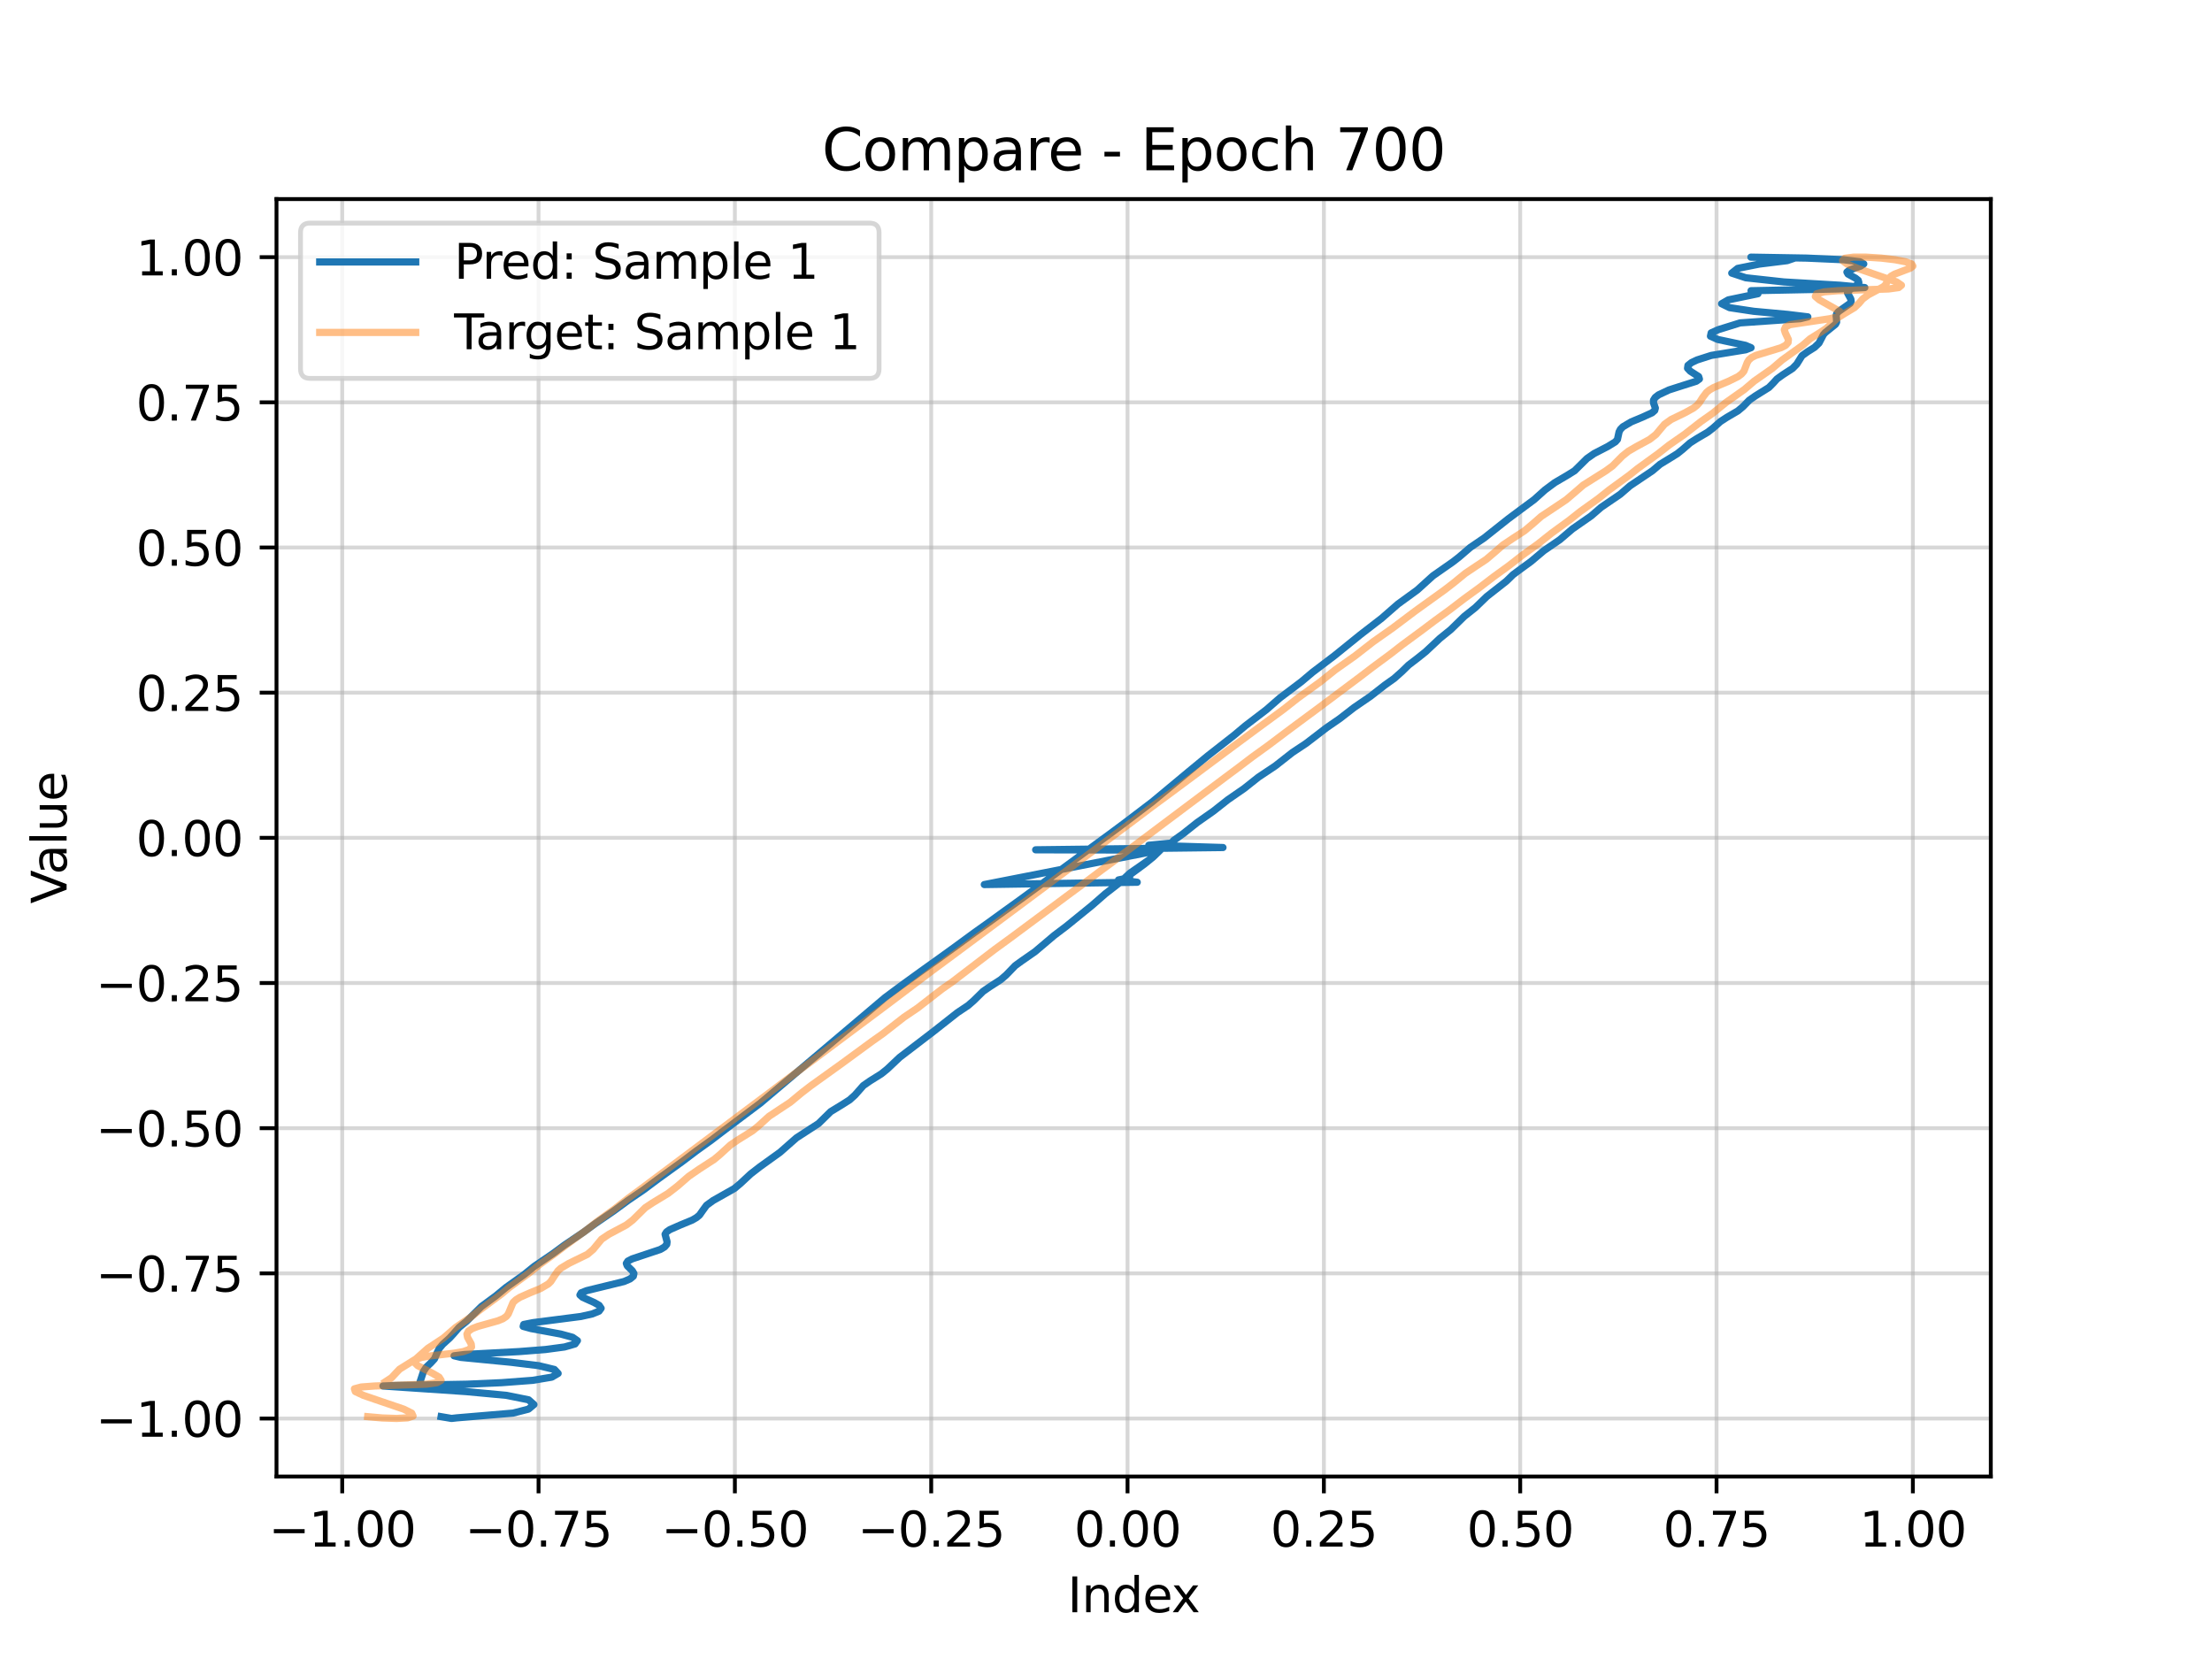 <?xml version="1.0" encoding="utf-8" standalone="no"?>
<!DOCTYPE svg PUBLIC "-//W3C//DTD SVG 1.1//EN"
  "http://www.w3.org/Graphics/SVG/1.1/DTD/svg11.dtd">
<svg xmlns:xlink="http://www.w3.org/1999/xlink" width="460.8pt" height="345.6pt" viewBox="0 0 460.8 345.6" xmlns="http://www.w3.org/2000/svg" version="1.1">
 <defs>
  <style type="text/css">*{stroke-linejoin: round; stroke-linecap: butt}</style>
 </defs>
 <g id="figure_1">
  <g id="patch_1">
   <path d="M 0 345.6 
L 460.8 345.6 
L 460.8 0 
L 0 0 
z
" style="fill: #ffffff"/>
  </g>
  <g id="axes_1">
   <g id="patch_2">
    <path d="M 57.6 307.584 
L 414.72 307.584 
L 414.72 41.472 
L 57.6 41.472 
z
" style="fill: #ffffff"/>
   </g>
   <g id="matplotlib.axis_1">
    <g id="xtick_1">
     <g id="line2d_1">
      <path d="M 71.289 307.584 
L 71.289 41.472 
" clip-path="url(#p00eb9f1709)" style="fill: none; stroke: #b0b0b0; stroke-opacity: 0.5; stroke-width: 0.8; stroke-linecap: square"/>
     </g>
     <g id="line2d_2">
      <defs>
       <path id="m549ec412c5" d="M 0 0 
L 0 3.5 
" style="stroke: #000000; stroke-width: 0.8"/>
      </defs>
      <g>
       <use xlink:href="#m549ec412c5" x="71.289" y="307.584" style="stroke: #000000; stroke-width: 0.8"/>
      </g>
     </g>
     <g id="text_1">
      <!-- −1.00 -->
      <g transform="translate(55.966 322.182) scale(0.1 -0.1)">
       <defs>
        <path id="DejaVuSans-2212" d="M 678 2272 
L 4684 2272 
L 4684 1741 
L 678 1741 
L 678 2272 
z
" transform="scale(0.016)"/>
        <path id="DejaVuSans-31" d="M 794 531 
L 1825 531 
L 1825 4091 
L 703 3866 
L 703 4441 
L 1819 4666 
L 2450 4666 
L 2450 531 
L 3481 531 
L 3481 0 
L 794 0 
L 794 531 
z
" transform="scale(0.016)"/>
        <path id="DejaVuSans-2e" d="M 684 794 
L 1344 794 
L 1344 0 
L 684 0 
L 684 794 
z
" transform="scale(0.016)"/>
        <path id="DejaVuSans-30" d="M 2034 4250 
Q 1547 4250 1301 3770 
Q 1056 3291 1056 2328 
Q 1056 1369 1301 889 
Q 1547 409 2034 409 
Q 2525 409 2770 889 
Q 3016 1369 3016 2328 
Q 3016 3291 2770 3770 
Q 2525 4250 2034 4250 
z
M 2034 4750 
Q 2819 4750 3233 4129 
Q 3647 3509 3647 2328 
Q 3647 1150 3233 529 
Q 2819 -91 2034 -91 
Q 1250 -91 836 529 
Q 422 1150 422 2328 
Q 422 3509 836 4129 
Q 1250 4750 2034 4750 
z
" transform="scale(0.016)"/>
       </defs>
       <use xlink:href="#DejaVuSans-2212"/>
       <use xlink:href="#DejaVuSans-31" transform="translate(83.789 0)"/>
       <use xlink:href="#DejaVuSans-2e" transform="translate(147.412 0)"/>
       <use xlink:href="#DejaVuSans-30" transform="translate(179.199 0)"/>
       <use xlink:href="#DejaVuSans-30" transform="translate(242.822 0)"/>
      </g>
     </g>
    </g>
    <g id="xtick_2">
     <g id="line2d_3">
      <path d="M 112.189 307.584 
L 112.189 41.472 
" clip-path="url(#p00eb9f1709)" style="fill: none; stroke: #b0b0b0; stroke-opacity: 0.5; stroke-width: 0.8; stroke-linecap: square"/>
     </g>
     <g id="line2d_4">
      <g>
       <use xlink:href="#m549ec412c5" x="112.189" y="307.584" style="stroke: #000000; stroke-width: 0.8"/>
      </g>
     </g>
     <g id="text_2">
      <!-- −0.75 -->
      <g transform="translate(96.866 322.182) scale(0.1 -0.1)">
       <defs>
        <path id="DejaVuSans-37" d="M 525 4666 
L 3525 4666 
L 3525 4397 
L 1831 0 
L 1172 0 
L 2766 4134 
L 525 4134 
L 525 4666 
z
" transform="scale(0.016)"/>
        <path id="DejaVuSans-35" d="M 691 4666 
L 3169 4666 
L 3169 4134 
L 1269 4134 
L 1269 2991 
Q 1406 3038 1543 3061 
Q 1681 3084 1819 3084 
Q 2600 3084 3056 2656 
Q 3513 2228 3513 1497 
Q 3513 744 3044 326 
Q 2575 -91 1722 -91 
Q 1428 -91 1123 -41 
Q 819 9 494 109 
L 494 744 
Q 775 591 1075 516 
Q 1375 441 1709 441 
Q 2250 441 2565 725 
Q 2881 1009 2881 1497 
Q 2881 1984 2565 2268 
Q 2250 2553 1709 2553 
Q 1456 2553 1204 2497 
Q 953 2441 691 2322 
L 691 4666 
z
" transform="scale(0.016)"/>
       </defs>
       <use xlink:href="#DejaVuSans-2212"/>
       <use xlink:href="#DejaVuSans-30" transform="translate(83.789 0)"/>
       <use xlink:href="#DejaVuSans-2e" transform="translate(147.412 0)"/>
       <use xlink:href="#DejaVuSans-37" transform="translate(179.199 0)"/>
       <use xlink:href="#DejaVuSans-35" transform="translate(242.822 0)"/>
      </g>
     </g>
    </g>
    <g id="xtick_3">
     <g id="line2d_5">
      <path d="M 153.088 307.584 
L 153.088 41.472 
" clip-path="url(#p00eb9f1709)" style="fill: none; stroke: #b0b0b0; stroke-opacity: 0.5; stroke-width: 0.8; stroke-linecap: square"/>
     </g>
     <g id="line2d_6">
      <g>
       <use xlink:href="#m549ec412c5" x="153.088" y="307.584" style="stroke: #000000; stroke-width: 0.8"/>
      </g>
     </g>
     <g id="text_3">
      <!-- −0.50 -->
      <g transform="translate(137.766 322.182) scale(0.1 -0.1)">
       <use xlink:href="#DejaVuSans-2212"/>
       <use xlink:href="#DejaVuSans-30" transform="translate(83.789 0)"/>
       <use xlink:href="#DejaVuSans-2e" transform="translate(147.412 0)"/>
       <use xlink:href="#DejaVuSans-35" transform="translate(179.199 0)"/>
       <use xlink:href="#DejaVuSans-30" transform="translate(242.822 0)"/>
      </g>
     </g>
    </g>
    <g id="xtick_4">
     <g id="line2d_7">
      <path d="M 193.988 307.584 
L 193.988 41.472 
" clip-path="url(#p00eb9f1709)" style="fill: none; stroke: #b0b0b0; stroke-opacity: 0.5; stroke-width: 0.8; stroke-linecap: square"/>
     </g>
     <g id="line2d_8">
      <g>
       <use xlink:href="#m549ec412c5" x="193.988" y="307.584" style="stroke: #000000; stroke-width: 0.8"/>
      </g>
     </g>
     <g id="text_4">
      <!-- −0.25 -->
      <g transform="translate(178.666 322.182) scale(0.1 -0.1)">
       <defs>
        <path id="DejaVuSans-32" d="M 1228 531 
L 3431 531 
L 3431 0 
L 469 0 
L 469 531 
Q 828 903 1448 1529 
Q 2069 2156 2228 2338 
Q 2531 2678 2651 2914 
Q 2772 3150 2772 3378 
Q 2772 3750 2511 3984 
Q 2250 4219 1831 4219 
Q 1534 4219 1204 4116 
Q 875 4013 500 3803 
L 500 4441 
Q 881 4594 1212 4672 
Q 1544 4750 1819 4750 
Q 2544 4750 2975 4387 
Q 3406 4025 3406 3419 
Q 3406 3131 3298 2873 
Q 3191 2616 2906 2266 
Q 2828 2175 2409 1742 
Q 1991 1309 1228 531 
z
" transform="scale(0.016)"/>
       </defs>
       <use xlink:href="#DejaVuSans-2212"/>
       <use xlink:href="#DejaVuSans-30" transform="translate(83.789 0)"/>
       <use xlink:href="#DejaVuSans-2e" transform="translate(147.412 0)"/>
       <use xlink:href="#DejaVuSans-32" transform="translate(179.199 0)"/>
       <use xlink:href="#DejaVuSans-35" transform="translate(242.822 0)"/>
      </g>
     </g>
    </g>
    <g id="xtick_5">
     <g id="line2d_9">
      <path d="M 234.888 307.584 
L 234.888 41.472 
" clip-path="url(#p00eb9f1709)" style="fill: none; stroke: #b0b0b0; stroke-opacity: 0.5; stroke-width: 0.8; stroke-linecap: square"/>
     </g>
     <g id="line2d_10">
      <g>
       <use xlink:href="#m549ec412c5" x="234.888" y="307.584" style="stroke: #000000; stroke-width: 0.8"/>
      </g>
     </g>
     <g id="text_5">
      <!-- 0.00 -->
      <g transform="translate(223.755 322.182) scale(0.1 -0.1)">
       <use xlink:href="#DejaVuSans-30"/>
       <use xlink:href="#DejaVuSans-2e" transform="translate(63.623 0)"/>
       <use xlink:href="#DejaVuSans-30" transform="translate(95.41 0)"/>
       <use xlink:href="#DejaVuSans-30" transform="translate(159.033 0)"/>
      </g>
     </g>
    </g>
    <g id="xtick_6">
     <g id="line2d_11">
      <path d="M 275.788 307.584 
L 275.788 41.472 
" clip-path="url(#p00eb9f1709)" style="fill: none; stroke: #b0b0b0; stroke-opacity: 0.5; stroke-width: 0.8; stroke-linecap: square"/>
     </g>
     <g id="line2d_12">
      <g>
       <use xlink:href="#m549ec412c5" x="275.788" y="307.584" style="stroke: #000000; stroke-width: 0.8"/>
      </g>
     </g>
     <g id="text_6">
      <!-- 0.25 -->
      <g transform="translate(264.655 322.182) scale(0.1 -0.1)">
       <use xlink:href="#DejaVuSans-30"/>
       <use xlink:href="#DejaVuSans-2e" transform="translate(63.623 0)"/>
       <use xlink:href="#DejaVuSans-32" transform="translate(95.41 0)"/>
       <use xlink:href="#DejaVuSans-35" transform="translate(159.033 0)"/>
      </g>
     </g>
    </g>
    <g id="xtick_7">
     <g id="line2d_13">
      <path d="M 316.688 307.584 
L 316.688 41.472 
" clip-path="url(#p00eb9f1709)" style="fill: none; stroke: #b0b0b0; stroke-opacity: 0.5; stroke-width: 0.8; stroke-linecap: square"/>
     </g>
     <g id="line2d_14">
      <g>
       <use xlink:href="#m549ec412c5" x="316.688" y="307.584" style="stroke: #000000; stroke-width: 0.8"/>
      </g>
     </g>
     <g id="text_7">
      <!-- 0.50 -->
      <g transform="translate(305.555 322.182) scale(0.1 -0.1)">
       <use xlink:href="#DejaVuSans-30"/>
       <use xlink:href="#DejaVuSans-2e" transform="translate(63.623 0)"/>
       <use xlink:href="#DejaVuSans-35" transform="translate(95.41 0)"/>
       <use xlink:href="#DejaVuSans-30" transform="translate(159.033 0)"/>
      </g>
     </g>
    </g>
    <g id="xtick_8">
     <g id="line2d_15">
      <path d="M 357.587 307.584 
L 357.587 41.472 
" clip-path="url(#p00eb9f1709)" style="fill: none; stroke: #b0b0b0; stroke-opacity: 0.5; stroke-width: 0.8; stroke-linecap: square"/>
     </g>
     <g id="line2d_16">
      <g>
       <use xlink:href="#m549ec412c5" x="357.587" y="307.584" style="stroke: #000000; stroke-width: 0.8"/>
      </g>
     </g>
     <g id="text_8">
      <!-- 0.75 -->
      <g transform="translate(346.455 322.182) scale(0.1 -0.1)">
       <use xlink:href="#DejaVuSans-30"/>
       <use xlink:href="#DejaVuSans-2e" transform="translate(63.623 0)"/>
       <use xlink:href="#DejaVuSans-37" transform="translate(95.41 0)"/>
       <use xlink:href="#DejaVuSans-35" transform="translate(159.033 0)"/>
      </g>
     </g>
    </g>
    <g id="xtick_9">
     <g id="line2d_17">
      <path d="M 398.487 307.584 
L 398.487 41.472 
" clip-path="url(#p00eb9f1709)" style="fill: none; stroke: #b0b0b0; stroke-opacity: 0.5; stroke-width: 0.8; stroke-linecap: square"/>
     </g>
     <g id="line2d_18">
      <g>
       <use xlink:href="#m549ec412c5" x="398.487" y="307.584" style="stroke: #000000; stroke-width: 0.8"/>
      </g>
     </g>
     <g id="text_9">
      <!-- 1.00 -->
      <g transform="translate(387.354 322.182) scale(0.1 -0.1)">
       <use xlink:href="#DejaVuSans-31"/>
       <use xlink:href="#DejaVuSans-2e" transform="translate(63.623 0)"/>
       <use xlink:href="#DejaVuSans-30" transform="translate(95.41 0)"/>
       <use xlink:href="#DejaVuSans-30" transform="translate(159.033 0)"/>
      </g>
     </g>
    </g>
    <g id="text_10">
     <!-- Index -->
     <g transform="translate(222.394 335.861) scale(0.1 -0.1)">
      <defs>
       <path id="DejaVuSans-49" d="M 628 4666 
L 1259 4666 
L 1259 0 
L 628 0 
L 628 4666 
z
" transform="scale(0.016)"/>
       <path id="DejaVuSans-6e" d="M 3513 2113 
L 3513 0 
L 2938 0 
L 2938 2094 
Q 2938 2591 2744 2837 
Q 2550 3084 2163 3084 
Q 1697 3084 1428 2787 
Q 1159 2491 1159 1978 
L 1159 0 
L 581 0 
L 581 3500 
L 1159 3500 
L 1159 2956 
Q 1366 3272 1645 3428 
Q 1925 3584 2291 3584 
Q 2894 3584 3203 3211 
Q 3513 2838 3513 2113 
z
" transform="scale(0.016)"/>
       <path id="DejaVuSans-64" d="M 2906 2969 
L 2906 4863 
L 3481 4863 
L 3481 0 
L 2906 0 
L 2906 525 
Q 2725 213 2448 61 
Q 2172 -91 1784 -91 
Q 1150 -91 751 415 
Q 353 922 353 1747 
Q 353 2572 751 3078 
Q 1150 3584 1784 3584 
Q 2172 3584 2448 3432 
Q 2725 3281 2906 2969 
z
M 947 1747 
Q 947 1113 1208 752 
Q 1469 391 1925 391 
Q 2381 391 2643 752 
Q 2906 1113 2906 1747 
Q 2906 2381 2643 2742 
Q 2381 3103 1925 3103 
Q 1469 3103 1208 2742 
Q 947 2381 947 1747 
z
" transform="scale(0.016)"/>
       <path id="DejaVuSans-65" d="M 3597 1894 
L 3597 1613 
L 953 1613 
Q 991 1019 1311 708 
Q 1631 397 2203 397 
Q 2534 397 2845 478 
Q 3156 559 3463 722 
L 3463 178 
Q 3153 47 2828 -22 
Q 2503 -91 2169 -91 
Q 1331 -91 842 396 
Q 353 884 353 1716 
Q 353 2575 817 3079 
Q 1281 3584 2069 3584 
Q 2775 3584 3186 3129 
Q 3597 2675 3597 1894 
z
M 3022 2063 
Q 3016 2534 2758 2815 
Q 2500 3097 2075 3097 
Q 1594 3097 1305 2825 
Q 1016 2553 972 2059 
L 3022 2063 
z
" transform="scale(0.016)"/>
       <path id="DejaVuSans-78" d="M 3513 3500 
L 2247 1797 
L 3578 0 
L 2900 0 
L 1881 1375 
L 863 0 
L 184 0 
L 1544 1831 
L 300 3500 
L 978 3500 
L 1906 2253 
L 2834 3500 
L 3513 3500 
z
" transform="scale(0.016)"/>
      </defs>
      <use xlink:href="#DejaVuSans-49"/>
      <use xlink:href="#DejaVuSans-6e" transform="translate(29.492 0)"/>
      <use xlink:href="#DejaVuSans-64" transform="translate(92.871 0)"/>
      <use xlink:href="#DejaVuSans-65" transform="translate(156.348 0)"/>
      <use xlink:href="#DejaVuSans-78" transform="translate(216.121 0)"/>
     </g>
    </g>
   </g>
   <g id="matplotlib.axis_2">
    <g id="ytick_1">
     <g id="line2d_19">
      <path d="M 57.6 295.506 
L 414.72 295.506 
" clip-path="url(#p00eb9f1709)" style="fill: none; stroke: #b0b0b0; stroke-opacity: 0.5; stroke-width: 0.8; stroke-linecap: square"/>
     </g>
     <g id="line2d_20">
      <defs>
       <path id="me37c6a74d5" d="M 0 0 
L -3.5 0 
" style="stroke: #000000; stroke-width: 0.8"/>
      </defs>
      <g>
       <use xlink:href="#me37c6a74d5" x="57.6" y="295.506" style="stroke: #000000; stroke-width: 0.8"/>
      </g>
     </g>
     <g id="text_11">
      <!-- −1.00 -->
      <g transform="translate(19.955 299.305) scale(0.1 -0.1)">
       <use xlink:href="#DejaVuSans-2212"/>
       <use xlink:href="#DejaVuSans-31" transform="translate(83.789 0)"/>
       <use xlink:href="#DejaVuSans-2e" transform="translate(147.412 0)"/>
       <use xlink:href="#DejaVuSans-30" transform="translate(179.199 0)"/>
       <use xlink:href="#DejaVuSans-30" transform="translate(242.822 0)"/>
      </g>
     </g>
    </g>
    <g id="ytick_2">
     <g id="line2d_21">
      <path d="M 57.6 265.263 
L 414.72 265.263 
" clip-path="url(#p00eb9f1709)" style="fill: none; stroke: #b0b0b0; stroke-opacity: 0.5; stroke-width: 0.8; stroke-linecap: square"/>
     </g>
     <g id="line2d_22">
      <g>
       <use xlink:href="#me37c6a74d5" x="57.6" y="265.263" style="stroke: #000000; stroke-width: 0.8"/>
      </g>
     </g>
     <g id="text_12">
      <!-- −0.75 -->
      <g transform="translate(19.955 269.063) scale(0.1 -0.1)">
       <use xlink:href="#DejaVuSans-2212"/>
       <use xlink:href="#DejaVuSans-30" transform="translate(83.789 0)"/>
       <use xlink:href="#DejaVuSans-2e" transform="translate(147.412 0)"/>
       <use xlink:href="#DejaVuSans-37" transform="translate(179.199 0)"/>
       <use xlink:href="#DejaVuSans-35" transform="translate(242.822 0)"/>
      </g>
     </g>
    </g>
    <g id="ytick_3">
     <g id="line2d_23">
      <path d="M 57.6 235.021 
L 414.72 235.021 
" clip-path="url(#p00eb9f1709)" style="fill: none; stroke: #b0b0b0; stroke-opacity: 0.5; stroke-width: 0.8; stroke-linecap: square"/>
     </g>
     <g id="line2d_24">
      <g>
       <use xlink:href="#me37c6a74d5" x="57.6" y="235.021" style="stroke: #000000; stroke-width: 0.8"/>
      </g>
     </g>
     <g id="text_13">
      <!-- −0.50 -->
      <g transform="translate(19.955 238.82) scale(0.1 -0.1)">
       <use xlink:href="#DejaVuSans-2212"/>
       <use xlink:href="#DejaVuSans-30" transform="translate(83.789 0)"/>
       <use xlink:href="#DejaVuSans-2e" transform="translate(147.412 0)"/>
       <use xlink:href="#DejaVuSans-35" transform="translate(179.199 0)"/>
       <use xlink:href="#DejaVuSans-30" transform="translate(242.822 0)"/>
      </g>
     </g>
    </g>
    <g id="ytick_4">
     <g id="line2d_25">
      <path d="M 57.6 204.779 
L 414.72 204.779 
" clip-path="url(#p00eb9f1709)" style="fill: none; stroke: #b0b0b0; stroke-opacity: 0.5; stroke-width: 0.8; stroke-linecap: square"/>
     </g>
     <g id="line2d_26">
      <g>
       <use xlink:href="#me37c6a74d5" x="57.6" y="204.779" style="stroke: #000000; stroke-width: 0.8"/>
      </g>
     </g>
     <g id="text_14">
      <!-- −0.25 -->
      <g transform="translate(19.955 208.578) scale(0.1 -0.1)">
       <use xlink:href="#DejaVuSans-2212"/>
       <use xlink:href="#DejaVuSans-30" transform="translate(83.789 0)"/>
       <use xlink:href="#DejaVuSans-2e" transform="translate(147.412 0)"/>
       <use xlink:href="#DejaVuSans-32" transform="translate(179.199 0)"/>
       <use xlink:href="#DejaVuSans-35" transform="translate(242.822 0)"/>
      </g>
     </g>
    </g>
    <g id="ytick_5">
     <g id="line2d_27">
      <path d="M 57.6 174.537 
L 414.72 174.537 
" clip-path="url(#p00eb9f1709)" style="fill: none; stroke: #b0b0b0; stroke-opacity: 0.5; stroke-width: 0.8; stroke-linecap: square"/>
     </g>
     <g id="line2d_28">
      <g>
       <use xlink:href="#me37c6a74d5" x="57.6" y="174.537" style="stroke: #000000; stroke-width: 0.8"/>
      </g>
     </g>
     <g id="text_15">
      <!-- 0.00 -->
      <g transform="translate(28.334 178.336) scale(0.1 -0.1)">
       <use xlink:href="#DejaVuSans-30"/>
       <use xlink:href="#DejaVuSans-2e" transform="translate(63.623 0)"/>
       <use xlink:href="#DejaVuSans-30" transform="translate(95.41 0)"/>
       <use xlink:href="#DejaVuSans-30" transform="translate(159.033 0)"/>
      </g>
     </g>
    </g>
    <g id="ytick_6">
     <g id="line2d_29">
      <path d="M 57.6 144.295 
L 414.72 144.295 
" clip-path="url(#p00eb9f1709)" style="fill: none; stroke: #b0b0b0; stroke-opacity: 0.5; stroke-width: 0.8; stroke-linecap: square"/>
     </g>
     <g id="line2d_30">
      <g>
       <use xlink:href="#me37c6a74d5" x="57.6" y="144.295" style="stroke: #000000; stroke-width: 0.8"/>
      </g>
     </g>
     <g id="text_16">
      <!-- 0.25 -->
      <g transform="translate(28.334 148.094) scale(0.1 -0.1)">
       <use xlink:href="#DejaVuSans-30"/>
       <use xlink:href="#DejaVuSans-2e" transform="translate(63.623 0)"/>
       <use xlink:href="#DejaVuSans-32" transform="translate(95.41 0)"/>
       <use xlink:href="#DejaVuSans-35" transform="translate(159.033 0)"/>
      </g>
     </g>
    </g>
    <g id="ytick_7">
     <g id="line2d_31">
      <path d="M 57.6 114.052 
L 414.72 114.052 
" clip-path="url(#p00eb9f1709)" style="fill: none; stroke: #b0b0b0; stroke-opacity: 0.5; stroke-width: 0.8; stroke-linecap: square"/>
     </g>
     <g id="line2d_32">
      <g>
       <use xlink:href="#me37c6a74d5" x="57.6" y="114.052" style="stroke: #000000; stroke-width: 0.8"/>
      </g>
     </g>
     <g id="text_17">
      <!-- 0.50 -->
      <g transform="translate(28.334 117.852) scale(0.1 -0.1)">
       <use xlink:href="#DejaVuSans-30"/>
       <use xlink:href="#DejaVuSans-2e" transform="translate(63.623 0)"/>
       <use xlink:href="#DejaVuSans-35" transform="translate(95.41 0)"/>
       <use xlink:href="#DejaVuSans-30" transform="translate(159.033 0)"/>
      </g>
     </g>
    </g>
    <g id="ytick_8">
     <g id="line2d_33">
      <path d="M 57.6 83.81 
L 414.72 83.81 
" clip-path="url(#p00eb9f1709)" style="fill: none; stroke: #b0b0b0; stroke-opacity: 0.5; stroke-width: 0.8; stroke-linecap: square"/>
     </g>
     <g id="line2d_34">
      <g>
       <use xlink:href="#me37c6a74d5" x="57.6" y="83.81" style="stroke: #000000; stroke-width: 0.8"/>
      </g>
     </g>
     <g id="text_18">
      <!-- 0.75 -->
      <g transform="translate(28.334 87.609) scale(0.1 -0.1)">
       <use xlink:href="#DejaVuSans-30"/>
       <use xlink:href="#DejaVuSans-2e" transform="translate(63.623 0)"/>
       <use xlink:href="#DejaVuSans-37" transform="translate(95.41 0)"/>
       <use xlink:href="#DejaVuSans-35" transform="translate(159.033 0)"/>
      </g>
     </g>
    </g>
    <g id="ytick_9">
     <g id="line2d_35">
      <path d="M 57.6 53.568 
L 414.72 53.568 
" clip-path="url(#p00eb9f1709)" style="fill: none; stroke: #b0b0b0; stroke-opacity: 0.5; stroke-width: 0.8; stroke-linecap: square"/>
     </g>
     <g id="line2d_36">
      <g>
       <use xlink:href="#me37c6a74d5" x="57.6" y="53.568" style="stroke: #000000; stroke-width: 0.8"/>
      </g>
     </g>
     <g id="text_19">
      <!-- 1.00 -->
      <g transform="translate(28.334 57.367) scale(0.1 -0.1)">
       <use xlink:href="#DejaVuSans-31"/>
       <use xlink:href="#DejaVuSans-2e" transform="translate(63.623 0)"/>
       <use xlink:href="#DejaVuSans-30" transform="translate(95.41 0)"/>
       <use xlink:href="#DejaVuSans-30" transform="translate(159.033 0)"/>
      </g>
     </g>
    </g>
    <g id="text_20">
     <!-- Value -->
     <g transform="translate(13.875 188.259) rotate(-90) scale(0.1 -0.1)">
      <defs>
       <path id="DejaVuSans-56" d="M 1831 0 
L 50 4666 
L 709 4666 
L 2188 738 
L 3669 4666 
L 4325 4666 
L 2547 0 
L 1831 0 
z
" transform="scale(0.016)"/>
       <path id="DejaVuSans-61" d="M 2194 1759 
Q 1497 1759 1228 1600 
Q 959 1441 959 1056 
Q 959 750 1161 570 
Q 1363 391 1709 391 
Q 2188 391 2477 730 
Q 2766 1069 2766 1631 
L 2766 1759 
L 2194 1759 
z
M 3341 1997 
L 3341 0 
L 2766 0 
L 2766 531 
Q 2569 213 2275 61 
Q 1981 -91 1556 -91 
Q 1019 -91 701 211 
Q 384 513 384 1019 
Q 384 1609 779 1909 
Q 1175 2209 1959 2209 
L 2766 2209 
L 2766 2266 
Q 2766 2663 2505 2880 
Q 2244 3097 1772 3097 
Q 1472 3097 1187 3025 
Q 903 2953 641 2809 
L 641 3341 
Q 956 3463 1253 3523 
Q 1550 3584 1831 3584 
Q 2591 3584 2966 3190 
Q 3341 2797 3341 1997 
z
" transform="scale(0.016)"/>
       <path id="DejaVuSans-6c" d="M 603 4863 
L 1178 4863 
L 1178 0 
L 603 0 
L 603 4863 
z
" transform="scale(0.016)"/>
       <path id="DejaVuSans-75" d="M 544 1381 
L 544 3500 
L 1119 3500 
L 1119 1403 
Q 1119 906 1312 657 
Q 1506 409 1894 409 
Q 2359 409 2629 706 
Q 2900 1003 2900 1516 
L 2900 3500 
L 3475 3500 
L 3475 0 
L 2900 0 
L 2900 538 
Q 2691 219 2414 64 
Q 2138 -91 1772 -91 
Q 1169 -91 856 284 
Q 544 659 544 1381 
z
M 1991 3584 
L 1991 3584 
z
" transform="scale(0.016)"/>
      </defs>
      <use xlink:href="#DejaVuSans-56"/>
      <use xlink:href="#DejaVuSans-61" transform="translate(60.658 0)"/>
      <use xlink:href="#DejaVuSans-6c" transform="translate(121.938 0)"/>
      <use xlink:href="#DejaVuSans-75" transform="translate(149.721 0)"/>
      <use xlink:href="#DejaVuSans-65" transform="translate(213.1 0)"/>
     </g>
    </g>
   </g>
   <g id="line2d_37">
    <path d="M 91.889 295.118 
L 94.064 295.488 
L 95.149 295.365 
L 106.873 294.374 
L 110.082 293.551 
L 111.228 292.596 
L 110.112 291.605 
L 105.495 290.677 
L 97.117 289.896 
L 79.779 288.728 
L 82.38 288.621 
L 97.374 288.352 
L 104.523 288.035 
L 111.02 287.544 
L 114.93 286.887 
L 116.266 286.111 
L 115.497 285.286 
L 112.195 284.489 
L 106.417 283.783 
L 95.994 282.77 
L 94.591 282.439 
L 96.714 282.167 
L 108.128 281.56 
L 113.61 281.132 
L 117.611 280.598 
L 119.791 279.971 
L 120.285 279.284 
L 119.277 278.583 
L 116.827 277.911 
L 110.651 276.77 
L 108.986 276.312 
L 109.101 275.909 
L 111.035 275.53 
L 121.003 274.247 
L 123.382 273.717 
L 124.786 273.141 
L 125.225 272.537 
L 124.814 271.928 
L 123.769 271.334 
L 121.362 270.249 
L 120.812 269.764 
L 121.076 269.308 
L 122.205 268.867 
L 129.99 266.965 
L 131.253 266.423 
L 131.933 265.864 
L 132.055 265.298 
L 131.731 264.739 
L 130.663 263.681 
L 130.48 263.187 
L 130.789 262.712 
L 131.69 262.247 
L 137.547 260.292 
L 138.446 259.76 
L 138.899 259.22 
L 138.964 258.679 
L 138.549 257.123 
L 138.851 256.632 
L 139.545 256.15 
L 141.747 255.182 
L 144.178 254.178 
L 145.074 253.662 
L 145.709 253.14 
L 146.443 252.099 
L 147.185 251.084 
L 148.554 250.092 
L 152.984 247.589 
L 154.21 246.57 
L 156.383 244.548 
L 158.318 243.051 
L 162.504 240.04 
L 165.906 237.044 
L 170.515 234.055 
L 173.041 231.576 
L 175.439 230.112 
L 176.999 229.12 
L 178.107 228.119 
L 179.846 226.148 
L 181.238 225.18 
L 183.589 223.712 
L 184.82 222.721 
L 187.423 220.261 
L 194.477 214.862 
L 199.455 210.943 
L 201.671 209.465 
L 202.812 208.473 
L 204.801 206.517 
L 206.199 205.551 
L 208.472 204.087 
L 209.614 203.101 
L 211.498 201.151 
L 212.826 200.19 
L 215.614 198.251 
L 219.614 194.864 
L 222.173 192.932 
L 225.139 190.521 
L 227.512 188.591 
L 230.256 186.191 
L 233.359 183.786 
L 235.416 181.868 
L 237.476 180.44 
L 239.527 179.003 
L 241.709 177.089 
L 205.048 184.269 
L 236.904 183.786 
L 233.004 183.304 
L 235.325 182.823 
L 235.223 182.345 
L 238.453 179.962 
L 240.227 178.522 
L 241.709 177.089 
L 215.746 177.03 
L 254.769 176.555 
L 239.311 176.082 
L 244.163 175.608 
L 244.427 175.133 
L 246.432 173.703 
L 249.42 171.331 
L 252.792 168.964 
L 255.781 166.606 
L 259.191 164.248 
L 262.148 161.903 
L 265.663 159.558 
L 269.241 156.752 
L 272.066 154.879 
L 276.33 151.609 
L 279.05 149.736 
L 282.066 147.401 
L 285.479 145.064 
L 288.463 142.736 
L 290.425 141.341 
L 292.003 139.94 
L 293.433 138.549 
L 295.239 137.165 
L 296.985 135.772 
L 299.933 133.005 
L 302.214 131.161 
L 305.033 128.407 
L 307.344 126.571 
L 309.712 124.28 
L 313.792 121.078 
L 315.202 119.711 
L 317.039 118.35 
L 318.922 116.979 
L 321.618 114.709 
L 324.929 112.442 
L 327.575 110.182 
L 331.47 107.473 
L 333.552 105.677 
L 337.503 102.983 
L 339.58 101.193 
L 344.244 98.059 
L 345.816 96.723 
L 347.99 95.394 
L 349.431 94.498 
L 350.547 93.599 
L 352.076 92.264 
L 353.457 91.382 
L 355.729 90.047 
L 356.89 89.149 
L 358.392 87.816 
L 359.752 86.935 
L 362.031 85.602 
L 363.102 84.705 
L 364.395 83.375 
L 365.648 82.498 
L 368.493 80.723 
L 369.376 79.828 
L 370.174 78.946 
L 371.381 78.074 
L 373.423 76.753 
L 374.296 75.86 
L 375.392 74.103 
L 376.602 73.238 
L 378.003 72.361 
L 378.932 71.47 
L 379.84 69.719 
L 380.215 69.29 
L 382.374 67.546 
L 382.6 67.1 
L 382.55 66.215 
L 382.497 65.781 
L 382.608 65.354 
L 382.965 64.929 
L 385.416 63.192 
L 385.624 62.745 
L 385.562 62.299 
L 384.863 61.007 
L 385.043 60.589 
L 386.276 59.741 
L 386.906 59.302 
L 387.231 58.854 
L 387.109 58.401 
L 386.544 57.953 
L 384.98 57.092 
L 384.746 56.682 
L 385.253 56.275 
L 387.618 55.43 
L 388.256 54.981 
L 387.474 54.529 
L 384.051 54.109 
L 376.395 53.769 
L 364.743 53.568 
L 373.744 53.805 
L 372.299 54.296 
L 366.456 55.017 
L 361.988 55.912 
L 360.756 56.895 
L 363.679 57.866 
L 371.596 58.732 
L 383.328 59.423 
L 388.471 59.907 
L 382.892 60.198 
L 364.774 60.562 
L 366.213 61.191 
L 360.032 62.474 
L 358.639 63.276 
L 360.302 64.091 
L 365.333 64.849 
L 372.36 65.494 
L 376.603 66.006 
L 375.02 66.393 
L 362.493 67.263 
L 357.933 68.685 
L 356.471 69.339 
L 356.321 70.031 
L 357.847 70.719 
L 363.603 71.937 
L 364.778 72.435 
L 363.66 72.868 
L 356.471 74.042 
L 353.543 74.982 
L 352.377 75.531 
L 351.637 76.117 
L 351.547 76.722 
L 352.114 77.323 
L 353.858 78.446 
L 354.019 78.951 
L 353.364 79.423 
L 350.545 80.312 
L 347.684 81.231 
L 345.51 82.254 
L 344.804 82.802 
L 344.455 83.363 
L 344.457 83.923 
L 344.839 85.002 
L 344.708 85.507 
L 344.156 85.992 
L 342.1 86.928 
L 339.807 87.884 
L 338.079 88.906 
L 337.56 89.438 
L 337.282 89.976 
L 336.942 91.548 
L 336.506 92.045 
L 334.929 93.014 
L 332.076 94.487 
L 330.599 95.512 
L 328.013 98.071 
L 326.42 99.059 
L 323.882 100.548 
L 321.836 102.069 
L 319.58 104.09 
L 316.896 106.079 
L 314.211 108.078 
L 309.193 112.062 
L 306.281 114.046 
L 303.959 116.041 
L 302.702 117.022 
L 298.495 119.964 
L 295.235 122.919 
L 291.21 125.844 
L 287.839 128.789 
L 283.412 132.204 
L 277.957 136.614 
L 273.435 140.043 
L 271.118 141.998 
L 266.615 145.399 
L 263.83 147.829 
L 259.417 151.206 
L 257.117 153.138 
L 251.593 157.463 
L 247.514 160.826 
L 240.045 167.045 
L 234.413 171.33 
L 231.23 173.697 
L 212.634 187.341 
L 209.384 189.68 
L 206.174 192.009 
L 202.903 194.34 
L 199.095 197.135 
L 195.222 199.931 
L 191.959 202.257 
L 187.469 205.513 
L 184.354 207.83 
L 158.371 229.825 
L 151.139 235.254 
L 148.176 237.514 
L 145.059 239.756 
L 142.083 242.006 
L 139.607 243.791 
L 137.133 245.579 
L 134.145 247.812 
L 130.88 250.036 
L 127.844 252.265 
L 123.965 254.927 
L 121.536 256.707 
L 117.606 259.364 
L 115.2 261.141 
L 111.311 263.792 
L 109.112 265.566 
L 105.407 268.207 
L 103.263 269.979 
L 100.297 272.163 
L 97.197 275.237 
L 95.614 276.54 
L 94.464 277.867 
L 93.659 278.743 
L 92.238 280.031 
L 91.51 280.896 
L 91.073 281.778 
L 90.504 283.095 
L 89.716 283.948 
L 88.812 284.798 
L 88.226 285.67 
L 87.507 287.856 
L 87.507 287.856 
" clip-path="url(#p00eb9f1709)" style="fill: none; stroke: #1f77b4; stroke-width: 1.5; stroke-linecap: square"/>
   </g>
   <g id="line2d_38">
    <path d="M 76.589 295.118 
L 79.64 295.389 
L 82.61 295.488 
L 84.909 295.365 
L 86.049 294.993 
L 85.764 294.374 
L 84.106 293.551 
L 78.395 291.605 
L 75.696 290.677 
L 74.023 289.896 
L 73.833 289.312 
L 75.257 288.935 
L 78.067 288.728 
L 88.84 288.352 
L 91.034 288.035 
L 91.887 287.544 
L 91.47 286.887 
L 90.146 286.111 
L 87.019 284.489 
L 86.291 283.783 
L 86.555 283.209 
L 87.819 282.77 
L 89.853 282.439 
L 94.607 281.892 
L 96.504 281.56 
L 97.725 281.132 
L 98.231 280.598 
L 98.161 279.971 
L 97.393 278.583 
L 97.27 277.911 
L 97.583 277.301 
L 98.375 276.77 
L 99.565 276.312 
L 103.743 275.143 
L 104.767 274.721 
L 105.468 274.247 
L 105.883 273.717 
L 106.879 271.334 
L 107.486 270.772 
L 108.315 270.249 
L 110.437 269.308 
L 112.605 268.424 
L 114.212 267.48 
L 114.743 266.965 
L 115.456 265.864 
L 116.231 264.739 
L 116.822 264.198 
L 118.51 263.187 
L 122.367 261.303 
L 123.554 260.292 
L 125.324 258.146 
L 126.841 257.123 
L 130.484 255.182 
L 131.792 254.178 
L 134.42 251.588 
L 135.924 250.586 
L 139.184 248.602 
L 141.144 247.08 
L 143.479 245.05 
L 145.658 243.549 
L 148.74 241.552 
L 149.95 240.545 
L 152.156 238.53 
L 153.613 237.537 
L 156.776 235.561 
L 157.994 234.559 
L 160.196 232.556 
L 162.401 231.089 
L 164.63 229.618 
L 167.042 227.62 
L 168.958 226.148 
L 175.111 221.731 
L 181.796 216.834 
L 183.891 215.356 
L 188.295 211.918 
L 191.188 209.959 
L 196.242 206.034 
L 198.338 204.578 
L 204.068 200.19 
L 207.242 197.763 
L 210.557 195.345 
L 218.993 189.074 
L 222.218 186.669 
L 225.47 184.269 
L 228.654 181.868 
L 231.9 179.483 
L 234.988 177.089 
L 225.47 184.269 
L 255.277 161.903 
L 257.793 160.029 
L 260.88 157.682 
L 264.114 155.35 
L 267.846 152.539 
L 270.982 150.205 
L 274.147 147.866 
L 277.271 145.533 
L 280.382 143.199 
L 283.484 140.874 
L 285.918 139.011 
L 289.666 136.237 
L 292.047 134.383 
L 296.414 131.161 
L 298.857 129.32 
L 302.004 127.032 
L 305.002 124.735 
L 308.137 122.456 
L 311.128 120.165 
L 314.264 117.894 
L 317.201 115.612 
L 320.336 113.352 
L 323.204 111.081 
L 326.904 108.38 
L 329.188 106.571 
L 332.927 103.886 
L 335.19 102.084 
L 339.466 98.959 
L 341.152 97.611 
L 345.445 94.498 
L 347.724 92.706 
L 350.906 90.494 
L 354.339 87.816 
L 356.842 86.049 
L 359.593 83.815 
L 363.339 81.17 
L 365.443 79.385 
L 369.197 76.753 
L 371.271 74.974 
L 375.547 71.916 
L 377.06 70.585 
L 379.126 69.29 
L 380.436 68.428 
L 381.416 67.546 
L 382.829 66.215 
L 384.195 65.354 
L 386.334 64.073 
L 387.259 63.192 
L 388.011 62.299 
L 389.175 61.43 
L 392.338 59.741 
L 392.809 59.302 
L 393.274 58.401 
L 393.513 57.953 
L 393.961 57.515 
L 394.715 57.092 
L 397.953 55.861 
L 398.487 55.43 
L 398.222 54.981 
L 396.978 54.529 
L 394.784 54.109 
L 391.908 53.769 
L 388.82 53.57 
L 386.103 53.568 
L 384.313 53.805 
L 383.842 54.296 
L 384.804 55.017 
L 386.991 55.912 
L 395.109 58.732 
L 396.106 59.423 
L 395.533 59.907 
L 393.433 60.198 
L 386.406 60.439 
L 382.804 60.562 
L 380.009 60.796 
L 378.43 61.191 
L 378.168 61.759 
L 379.013 62.474 
L 383.224 64.849 
L 383.506 65.494 
L 382.794 66.006 
L 381.186 66.393 
L 372.869 67.636 
L 371.961 68.11 
L 371.702 68.685 
L 371.902 69.339 
L 372.553 70.719 
L 372.49 71.363 
L 371.978 71.937 
L 371.025 72.435 
L 368.32 73.259 
L 365.765 74.042 
L 364.885 74.485 
L 364.31 74.982 
L 363.98 75.531 
L 363.293 77.323 
L 362.799 77.902 
L 362.082 78.446 
L 360.097 79.423 
L 356.925 80.762 
L 356.127 81.231 
L 355.512 81.729 
L 354.702 82.802 
L 353.982 83.923 
L 353.469 84.472 
L 352.796 85.002 
L 351.007 85.992 
L 348.11 87.399 
L 346.747 88.386 
L 345.858 89.438 
L 344.966 90.511 
L 343.635 91.548 
L 340.923 93.014 
L 339.238 93.987 
L 337.975 94.996 
L 335.924 97.064 
L 334.548 98.071 
L 329.82 101.053 
L 328.06 102.577 
L 326.285 104.09 
L 324.064 105.582 
L 321.07 107.576 
L 319.351 109.085 
L 317.571 110.583 
L 315.299 112.062 
L 313.081 113.546 
L 311.367 115.047 
L 309.617 116.533 
L 307.412 117.994 
L 305.218 119.467 
L 302.793 121.455 
L 300.89 122.919 
L 294.775 127.324 
L 290.25 130.733 
L 286.074 133.68 
L 282.304 136.614 
L 278.156 139.55 
L 275.098 141.998 
L 270.397 145.399 
L 267.304 147.829 
L 262.042 151.691 
L 255.547 156.501 
L 243.949 165.135 
L 240.069 167.995 
L 235.652 171.33 
L 207.293 192.473 
L 198.526 198.997 
L 194.121 202.257 
L 184.906 209.224 
L 170.156 220.256 
L 167.074 222.541 
L 163.402 225.275 
L 159.791 228.01 
L 133.345 247.812 
L 130.921 249.589 
L 128.075 251.822 
L 124.402 254.48 
L 122.131 256.264 
L 117.908 259.364 
L 115.571 261.141 
L 112.517 263.346 
L 110.308 265.126 
L 106.097 268.207 
L 104.505 269.54 
L 99.743 273.049 
L 98.078 274.371 
L 94.922 276.54 
L 92.381 278.743 
L 89.111 280.896 
L 86.647 283.095 
L 83.231 285.231 
L 82.395 286.114 
L 81.576 286.999 
L 80.27 287.856 
L 80.27 287.856 
" clip-path="url(#p00eb9f1709)" style="fill: none; stroke: #ff7f0e; stroke-opacity: 0.5; stroke-width: 1.5; stroke-linecap: square"/>
   </g>
   <g id="patch_3">
    <path d="M 57.6 307.584 
L 57.6 41.472 
" style="fill: none; stroke: #000000; stroke-width: 0.8; stroke-linejoin: miter; stroke-linecap: square"/>
   </g>
   <g id="patch_4">
    <path d="M 414.72 307.584 
L 414.72 41.472 
" style="fill: none; stroke: #000000; stroke-width: 0.8; stroke-linejoin: miter; stroke-linecap: square"/>
   </g>
   <g id="patch_5">
    <path d="M 57.6 307.584 
L 414.72 307.584 
" style="fill: none; stroke: #000000; stroke-width: 0.8; stroke-linejoin: miter; stroke-linecap: square"/>
   </g>
   <g id="patch_6">
    <path d="M 57.6 41.472 
L 414.72 41.472 
" style="fill: none; stroke: #000000; stroke-width: 0.8; stroke-linejoin: miter; stroke-linecap: square"/>
   </g>
   <g id="text_21">
    <!-- Compare - Epoch 700 -->
    <g transform="translate(171.234 35.472) scale(0.12 -0.12)">
     <defs>
      <path id="DejaVuSans-43" d="M 4122 4306 
L 4122 3641 
Q 3803 3938 3442 4084 
Q 3081 4231 2675 4231 
Q 1875 4231 1450 3742 
Q 1025 3253 1025 2328 
Q 1025 1406 1450 917 
Q 1875 428 2675 428 
Q 3081 428 3442 575 
Q 3803 722 4122 1019 
L 4122 359 
Q 3791 134 3420 21 
Q 3050 -91 2638 -91 
Q 1578 -91 968 557 
Q 359 1206 359 2328 
Q 359 3453 968 4101 
Q 1578 4750 2638 4750 
Q 3056 4750 3426 4639 
Q 3797 4528 4122 4306 
z
" transform="scale(0.016)"/>
      <path id="DejaVuSans-6f" d="M 1959 3097 
Q 1497 3097 1228 2736 
Q 959 2375 959 1747 
Q 959 1119 1226 758 
Q 1494 397 1959 397 
Q 2419 397 2687 759 
Q 2956 1122 2956 1747 
Q 2956 2369 2687 2733 
Q 2419 3097 1959 3097 
z
M 1959 3584 
Q 2709 3584 3137 3096 
Q 3566 2609 3566 1747 
Q 3566 888 3137 398 
Q 2709 -91 1959 -91 
Q 1206 -91 779 398 
Q 353 888 353 1747 
Q 353 2609 779 3096 
Q 1206 3584 1959 3584 
z
" transform="scale(0.016)"/>
      <path id="DejaVuSans-6d" d="M 3328 2828 
Q 3544 3216 3844 3400 
Q 4144 3584 4550 3584 
Q 5097 3584 5394 3201 
Q 5691 2819 5691 2113 
L 5691 0 
L 5113 0 
L 5113 2094 
Q 5113 2597 4934 2840 
Q 4756 3084 4391 3084 
Q 3944 3084 3684 2787 
Q 3425 2491 3425 1978 
L 3425 0 
L 2847 0 
L 2847 2094 
Q 2847 2600 2669 2842 
Q 2491 3084 2119 3084 
Q 1678 3084 1418 2786 
Q 1159 2488 1159 1978 
L 1159 0 
L 581 0 
L 581 3500 
L 1159 3500 
L 1159 2956 
Q 1356 3278 1631 3431 
Q 1906 3584 2284 3584 
Q 2666 3584 2933 3390 
Q 3200 3197 3328 2828 
z
" transform="scale(0.016)"/>
      <path id="DejaVuSans-70" d="M 1159 525 
L 1159 -1331 
L 581 -1331 
L 581 3500 
L 1159 3500 
L 1159 2969 
Q 1341 3281 1617 3432 
Q 1894 3584 2278 3584 
Q 2916 3584 3314 3078 
Q 3713 2572 3713 1747 
Q 3713 922 3314 415 
Q 2916 -91 2278 -91 
Q 1894 -91 1617 61 
Q 1341 213 1159 525 
z
M 3116 1747 
Q 3116 2381 2855 2742 
Q 2594 3103 2138 3103 
Q 1681 3103 1420 2742 
Q 1159 2381 1159 1747 
Q 1159 1113 1420 752 
Q 1681 391 2138 391 
Q 2594 391 2855 752 
Q 3116 1113 3116 1747 
z
" transform="scale(0.016)"/>
      <path id="DejaVuSans-72" d="M 2631 2963 
Q 2534 3019 2420 3045 
Q 2306 3072 2169 3072 
Q 1681 3072 1420 2755 
Q 1159 2438 1159 1844 
L 1159 0 
L 581 0 
L 581 3500 
L 1159 3500 
L 1159 2956 
Q 1341 3275 1631 3429 
Q 1922 3584 2338 3584 
Q 2397 3584 2469 3576 
Q 2541 3569 2628 3553 
L 2631 2963 
z
" transform="scale(0.016)"/>
      <path id="DejaVuSans-20" transform="scale(0.016)"/>
      <path id="DejaVuSans-2d" d="M 313 2009 
L 1997 2009 
L 1997 1497 
L 313 1497 
L 313 2009 
z
" transform="scale(0.016)"/>
      <path id="DejaVuSans-45" d="M 628 4666 
L 3578 4666 
L 3578 4134 
L 1259 4134 
L 1259 2753 
L 3481 2753 
L 3481 2222 
L 1259 2222 
L 1259 531 
L 3634 531 
L 3634 0 
L 628 0 
L 628 4666 
z
" transform="scale(0.016)"/>
      <path id="DejaVuSans-63" d="M 3122 3366 
L 3122 2828 
Q 2878 2963 2633 3030 
Q 2388 3097 2138 3097 
Q 1578 3097 1268 2742 
Q 959 2388 959 1747 
Q 959 1106 1268 751 
Q 1578 397 2138 397 
Q 2388 397 2633 464 
Q 2878 531 3122 666 
L 3122 134 
Q 2881 22 2623 -34 
Q 2366 -91 2075 -91 
Q 1284 -91 818 406 
Q 353 903 353 1747 
Q 353 2603 823 3093 
Q 1294 3584 2113 3584 
Q 2378 3584 2631 3529 
Q 2884 3475 3122 3366 
z
" transform="scale(0.016)"/>
      <path id="DejaVuSans-68" d="M 3513 2113 
L 3513 0 
L 2938 0 
L 2938 2094 
Q 2938 2591 2744 2837 
Q 2550 3084 2163 3084 
Q 1697 3084 1428 2787 
Q 1159 2491 1159 1978 
L 1159 0 
L 581 0 
L 581 4863 
L 1159 4863 
L 1159 2956 
Q 1366 3272 1645 3428 
Q 1925 3584 2291 3584 
Q 2894 3584 3203 3211 
Q 3513 2838 3513 2113 
z
" transform="scale(0.016)"/>
     </defs>
     <use xlink:href="#DejaVuSans-43"/>
     <use xlink:href="#DejaVuSans-6f" transform="translate(69.824 0)"/>
     <use xlink:href="#DejaVuSans-6d" transform="translate(131.006 0)"/>
     <use xlink:href="#DejaVuSans-70" transform="translate(228.418 0)"/>
     <use xlink:href="#DejaVuSans-61" transform="translate(291.895 0)"/>
     <use xlink:href="#DejaVuSans-72" transform="translate(353.174 0)"/>
     <use xlink:href="#DejaVuSans-65" transform="translate(392.037 0)"/>
     <use xlink:href="#DejaVuSans-20" transform="translate(453.561 0)"/>
     <use xlink:href="#DejaVuSans-2d" transform="translate(485.348 0)"/>
     <use xlink:href="#DejaVuSans-20" transform="translate(521.432 0)"/>
     <use xlink:href="#DejaVuSans-45" transform="translate(553.219 0)"/>
     <use xlink:href="#DejaVuSans-70" transform="translate(616.402 0)"/>
     <use xlink:href="#DejaVuSans-6f" transform="translate(679.879 0)"/>
     <use xlink:href="#DejaVuSans-63" transform="translate(741.061 0)"/>
     <use xlink:href="#DejaVuSans-68" transform="translate(796.041 0)"/>
     <use xlink:href="#DejaVuSans-20" transform="translate(859.42 0)"/>
     <use xlink:href="#DejaVuSans-37" transform="translate(891.207 0)"/>
     <use xlink:href="#DejaVuSans-30" transform="translate(954.83 0)"/>
     <use xlink:href="#DejaVuSans-30" transform="translate(1018.453 0)"/>
    </g>
   </g>
   <g id="legend_1">
    <g id="patch_7">
     <path d="M 64.6 78.828 
L 181.128 78.828 
Q 183.128 78.828 183.128 76.828 
L 183.128 48.472 
Q 183.128 46.472 181.128 46.472 
L 64.6 46.472 
Q 62.6 46.472 62.6 48.472 
L 62.6 76.828 
Q 62.6 78.828 64.6 78.828 
z
" style="fill: #ffffff; opacity: 0.8; stroke: #cccccc; stroke-linejoin: miter"/>
    </g>
    <g id="line2d_39">
     <path d="M 66.6 54.57 
L 76.6 54.57 
L 86.6 54.57 
" style="fill: none; stroke: #1f77b4; stroke-width: 1.5; stroke-linecap: square"/>
    </g>
    <g id="text_22">
     <!-- Pred: Sample 1 -->
     <g transform="translate(94.6 58.07) scale(0.1 -0.1)">
      <defs>
       <path id="DejaVuSans-50" d="M 1259 4147 
L 1259 2394 
L 2053 2394 
Q 2494 2394 2734 2622 
Q 2975 2850 2975 3272 
Q 2975 3691 2734 3919 
Q 2494 4147 2053 4147 
L 1259 4147 
z
M 628 4666 
L 2053 4666 
Q 2838 4666 3239 4311 
Q 3641 3956 3641 3272 
Q 3641 2581 3239 2228 
Q 2838 1875 2053 1875 
L 1259 1875 
L 1259 0 
L 628 0 
L 628 4666 
z
" transform="scale(0.016)"/>
       <path id="DejaVuSans-3a" d="M 750 794 
L 1409 794 
L 1409 0 
L 750 0 
L 750 794 
z
M 750 3309 
L 1409 3309 
L 1409 2516 
L 750 2516 
L 750 3309 
z
" transform="scale(0.016)"/>
       <path id="DejaVuSans-53" d="M 3425 4513 
L 3425 3897 
Q 3066 4069 2747 4153 
Q 2428 4238 2131 4238 
Q 1616 4238 1336 4038 
Q 1056 3838 1056 3469 
Q 1056 3159 1242 3001 
Q 1428 2844 1947 2747 
L 2328 2669 
Q 3034 2534 3370 2195 
Q 3706 1856 3706 1288 
Q 3706 609 3251 259 
Q 2797 -91 1919 -91 
Q 1588 -91 1214 -16 
Q 841 59 441 206 
L 441 856 
Q 825 641 1194 531 
Q 1563 422 1919 422 
Q 2459 422 2753 634 
Q 3047 847 3047 1241 
Q 3047 1584 2836 1778 
Q 2625 1972 2144 2069 
L 1759 2144 
Q 1053 2284 737 2584 
Q 422 2884 422 3419 
Q 422 4038 858 4394 
Q 1294 4750 2059 4750 
Q 2388 4750 2728 4690 
Q 3069 4631 3425 4513 
z
" transform="scale(0.016)"/>
      </defs>
      <use xlink:href="#DejaVuSans-50"/>
      <use xlink:href="#DejaVuSans-72" transform="translate(58.553 0)"/>
      <use xlink:href="#DejaVuSans-65" transform="translate(97.416 0)"/>
      <use xlink:href="#DejaVuSans-64" transform="translate(158.939 0)"/>
      <use xlink:href="#DejaVuSans-3a" transform="translate(222.416 0)"/>
      <use xlink:href="#DejaVuSans-20" transform="translate(256.107 0)"/>
      <use xlink:href="#DejaVuSans-53" transform="translate(287.895 0)"/>
      <use xlink:href="#DejaVuSans-61" transform="translate(351.371 0)"/>
      <use xlink:href="#DejaVuSans-6d" transform="translate(412.65 0)"/>
      <use xlink:href="#DejaVuSans-70" transform="translate(510.062 0)"/>
      <use xlink:href="#DejaVuSans-6c" transform="translate(573.539 0)"/>
      <use xlink:href="#DejaVuSans-65" transform="translate(601.322 0)"/>
      <use xlink:href="#DejaVuSans-20" transform="translate(662.846 0)"/>
      <use xlink:href="#DejaVuSans-31" transform="translate(694.633 0)"/>
     </g>
    </g>
    <g id="line2d_40">
     <path d="M 66.6 69.249 
L 76.6 69.249 
L 86.6 69.249 
" style="fill: none; stroke: #ff7f0e; stroke-opacity: 0.5; stroke-width: 1.5; stroke-linecap: square"/>
    </g>
    <g id="text_23">
     <!-- Target: Sample 1 -->
     <g transform="translate(94.6 72.749) scale(0.1 -0.1)">
      <defs>
       <path id="DejaVuSans-54" d="M -19 4666 
L 3928 4666 
L 3928 4134 
L 2272 4134 
L 2272 0 
L 1638 0 
L 1638 4134 
L -19 4134 
L -19 4666 
z
" transform="scale(0.016)"/>
       <path id="DejaVuSans-67" d="M 2906 1791 
Q 2906 2416 2648 2759 
Q 2391 3103 1925 3103 
Q 1463 3103 1205 2759 
Q 947 2416 947 1791 
Q 947 1169 1205 825 
Q 1463 481 1925 481 
Q 2391 481 2648 825 
Q 2906 1169 2906 1791 
z
M 3481 434 
Q 3481 -459 3084 -895 
Q 2688 -1331 1869 -1331 
Q 1566 -1331 1297 -1286 
Q 1028 -1241 775 -1147 
L 775 -588 
Q 1028 -725 1275 -790 
Q 1522 -856 1778 -856 
Q 2344 -856 2625 -561 
Q 2906 -266 2906 331 
L 2906 616 
Q 2728 306 2450 153 
Q 2172 0 1784 0 
Q 1141 0 747 490 
Q 353 981 353 1791 
Q 353 2603 747 3093 
Q 1141 3584 1784 3584 
Q 2172 3584 2450 3431 
Q 2728 3278 2906 2969 
L 2906 3500 
L 3481 3500 
L 3481 434 
z
" transform="scale(0.016)"/>
       <path id="DejaVuSans-74" d="M 1172 4494 
L 1172 3500 
L 2356 3500 
L 2356 3053 
L 1172 3053 
L 1172 1153 
Q 1172 725 1289 603 
Q 1406 481 1766 481 
L 2356 481 
L 2356 0 
L 1766 0 
Q 1100 0 847 248 
Q 594 497 594 1153 
L 594 3053 
L 172 3053 
L 172 3500 
L 594 3500 
L 594 4494 
L 1172 4494 
z
" transform="scale(0.016)"/>
      </defs>
      <use xlink:href="#DejaVuSans-54"/>
      <use xlink:href="#DejaVuSans-61" transform="translate(44.584 0)"/>
      <use xlink:href="#DejaVuSans-72" transform="translate(105.863 0)"/>
      <use xlink:href="#DejaVuSans-67" transform="translate(145.227 0)"/>
      <use xlink:href="#DejaVuSans-65" transform="translate(208.703 0)"/>
      <use xlink:href="#DejaVuSans-74" transform="translate(270.227 0)"/>
      <use xlink:href="#DejaVuSans-3a" transform="translate(309.436 0)"/>
      <use xlink:href="#DejaVuSans-20" transform="translate(343.127 0)"/>
      <use xlink:href="#DejaVuSans-53" transform="translate(374.914 0)"/>
      <use xlink:href="#DejaVuSans-61" transform="translate(438.391 0)"/>
      <use xlink:href="#DejaVuSans-6d" transform="translate(499.67 0)"/>
      <use xlink:href="#DejaVuSans-70" transform="translate(597.082 0)"/>
      <use xlink:href="#DejaVuSans-6c" transform="translate(660.559 0)"/>
      <use xlink:href="#DejaVuSans-65" transform="translate(688.342 0)"/>
      <use xlink:href="#DejaVuSans-20" transform="translate(749.865 0)"/>
      <use xlink:href="#DejaVuSans-31" transform="translate(781.652 0)"/>
     </g>
    </g>
   </g>
  </g>
 </g>
 <defs>
  <clipPath id="p00eb9f1709">
   <rect x="57.6" y="41.472" width="357.12" height="266.112"/>
  </clipPath>
 </defs>
</svg>
